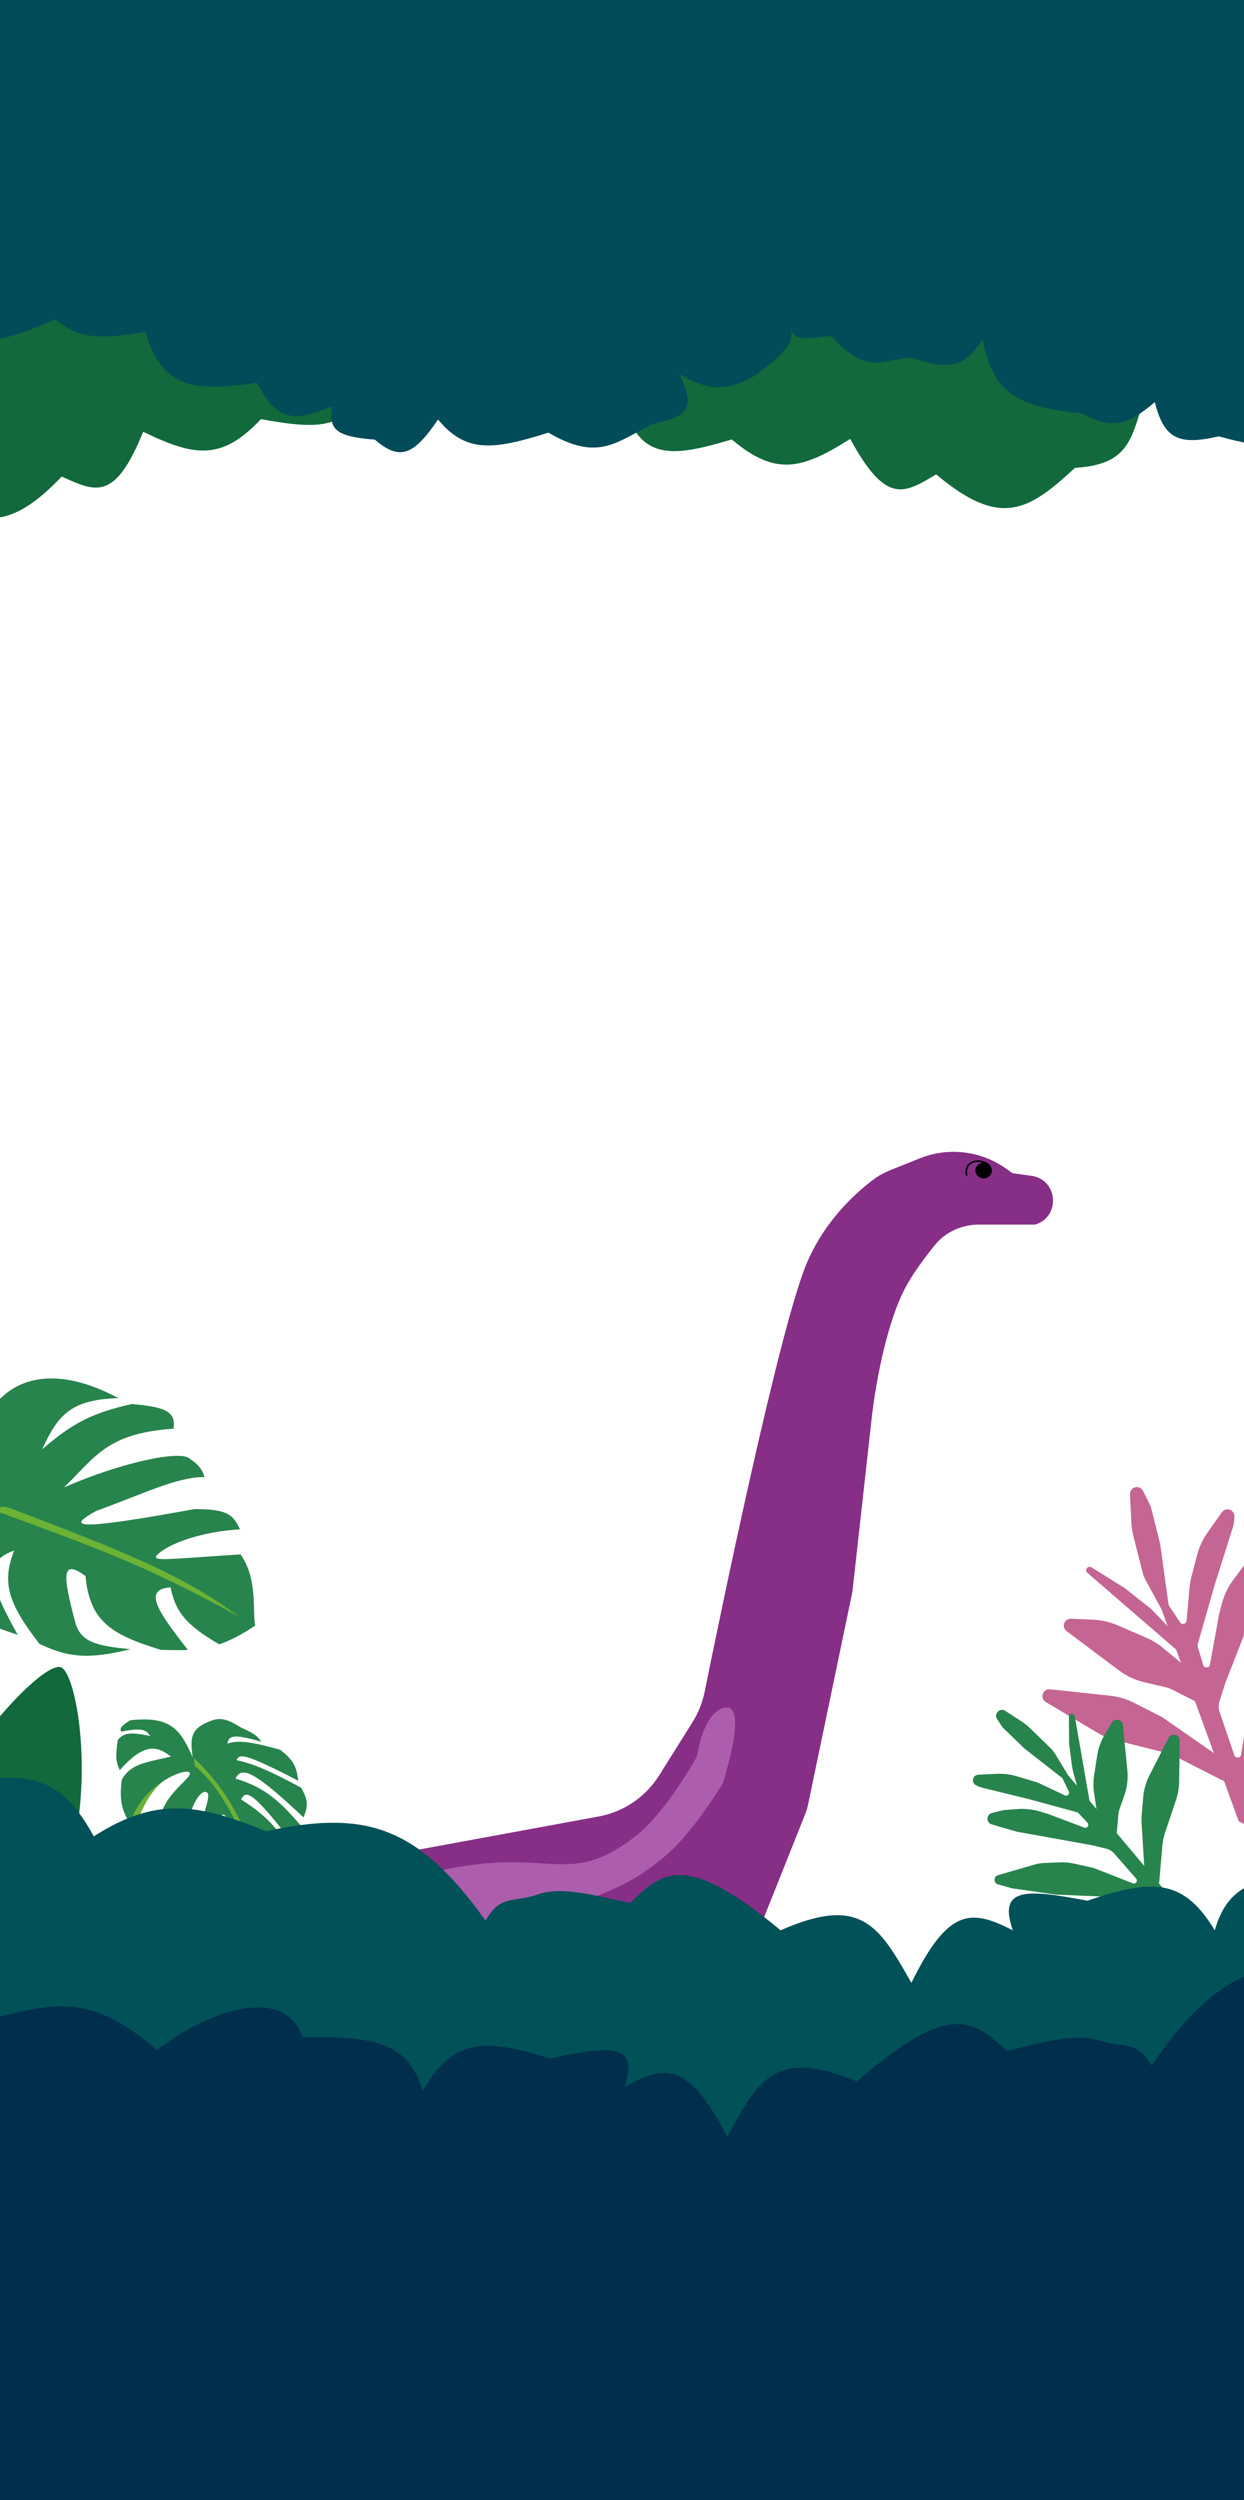 <svg width="428" height="860" viewBox="0 0 428 860" fill="none" xmlns="http://www.w3.org/2000/svg">
<g clip-path="url(#clip0_38_3700)">
<g filter="url(#filter0_f_38_3700)">
<path d="M125.929 127.425C146.035 118.165 153.491 112.219 136.822 95.682L-28.951 38.795C-47.566 38.477 -52.514 45.982 -51.357 73.392C-78.568 83.273 -73.29 92.728 -63.95 109.462L-63.817 109.701C-74.465 129.809 -77.599 140.183 -51.569 148.656C-46.386 160.917 -43.467 167.777 -26.495 166.98C-8.756 180.028 1.354 184.768 21.238 163.919C32.909 169.207 39.48 172.598 49.269 148.507C66.931 157.106 76.225 158.529 89.776 144.181C111.402 148.09 121.856 147.957 125.929 127.425Z" fill="#11693C"/>
</g>
<g filter="url(#filter1_f_38_3700)">
<path d="M213.996 138.513C192.989 131.539 184.919 126.455 199.652 108.173L358.101 33.265C376.565 30.886 382.314 37.796 384.202 65.166C412.341 71.97 408.143 81.952 400.715 99.617L400.609 99.87C413.42 118.674 417.684 128.637 392.754 139.942C388.961 152.702 386.821 159.844 369.866 160.933C353.681 175.866 344.159 181.697 322.087 163.18C311.074 169.729 304.92 173.828 292.52 150.97C275.921 161.473 266.841 163.917 251.784 151.159C230.725 157.441 220.319 158.468 213.996 138.513Z" fill="#11693C"/>
</g>
<g filter="url(#filter2_d_38_3700)">
<path d="M388 -27.404C355.458 -28.042 335.14 -67.263 301.5 -33.323C284.641 -37.325 277.492 -35.484 259.687 -20C244.457 -31.537 201.057 -99.141 205.5 -26.539C186.839 -26.901 192.341 -53.822 188.684 -42C181.415 -54.603 174.056 -25.535 157 -20C157 -83.106 138.494 -37.437 142 -26.539C131.758 -32.041 116.222 -52.075 106.5 -33.323C98.785 -47.596 70.487 -41.837 50.054 -33.323C26.85 -53.523 52.875 -144.689 27 -51C42.875 -205.189 -27.325 -192.136 -17 -71.5C-84.434 -226.136 -23.621 -57.44 -27.237 -51C-43.885 -75.398 -13.392 18.016 -38.132 22.779C-55.313 15.293 -65.62 13.644 -81.21 23.144C-88.744 8.522 -96.389 6.377 -113.632 8.935C-127.669 -2.899 -132.894 -13.03 -160.949 -6.336C-176.494 -15.135 -182.761 -15.036 -190.102 -6.966C-187.782 -23.619 -191.297 -29.853 -211.154 -32.217C-224.251 -33.44 -230.703 -32.598 -239.553 -26.539L-262.339 -33.323L-279.611 -27.404L-283.563 155.519C-279.421 171.787 -276.207 179.424 -256.486 169.798C-241.574 172.576 -238.741 168.966 -234.711 161.571C-238.348 181.56 -228.96 177.33 -215.618 174.382C-196.059 173.184 -187.007 170.897 -181.638 157.722C-160.662 164.767 -148.906 169.347 -127.753 147.228C-93.264 144.919 -84.046 138.665 -74.486 124.138C-46.721 133.637 -38.195 128.095 -27.237 111.651C-7.652 115.831 2.179 113.341 18.978 105.803C26.601 112.314 33.753 112.902 50.054 110.175C55.38 127.872 64.047 131.398 88.417 127.658C95.792 142.161 102.29 140.489 114.291 135.804C113.488 142.554 113.622 146.134 128.962 147.223C137.34 154.371 142.099 153.062 150.709 140.291C160.226 151.846 169.608 150.87 188.684 144.813C205.616 154.772 211.857 148.299 224.371 141.883C234.811 139.424 240.46 137.917 233.649 124.689C243.277 129.917 248.844 131.285 259.687 125.252C270.256 117.533 273.346 113.704 272.068 108.68C273.299 113.518 276.122 112.479 286.032 111.573C298.041 125.12 303.203 119.753 313.48 119.012C328.845 124.329 332.543 120.652 338.108 112.698C341.752 132.346 351.232 136.014 372.512 138.237C382.432 143.81 387.842 142.359 397.31 134.332C400.496 146.805 405.333 149.345 419.321 146.095C435.822 150.603 443.55 151.078 448.4 139.877C453.59 149.581 458.015 149.948 466.946 147.124C475.541 151.49 480.356 153.779 488.612 143.891C515.086 145.185 516.849 138.076 516.664 123.402C537.397 116.88 540.314 110.502 535.071 95.859C554.583 85.193 552.365 80.542 545.148 72.576C540.684 59.405 547.087 51.01 524.256 39.926C522.654 30.246 526.377 22.486 497.83 26.402C499.444 12.709 498.21 6.639 480.426 7.522C462.287 -0.062 467.948 -34.449 448.4 -20C424.654 -24.392 395.747 -45.007 388 -27.404Z" fill="#014C58"/>
</g>
<g filter="url(#filter3_d_38_3700)">
<g filter="url(#filter4_d_38_3700)">
<path d="M121.986 636.596L35 682.733H251.183L277.017 617.897C277.462 616.777 277.81 615.622 278.056 614.442L293.277 541.382L300.032 480.589L300.033 480.579C300.054 480.389 303.247 451.633 311.985 435.888C314.439 431.467 318.319 426.29 321.594 422.209C325.294 417.598 330.954 415.102 336.866 415.102H356.157C365.022 412.43 364.008 399.566 354.835 398.315L348.362 397.433L346.106 395.831C337.469 389.702 326.313 388.376 316.48 392.309L306.776 396.191C304.709 397.017 302.708 397.999 300.912 399.314C295.676 403.148 284.234 412.815 277.687 428.093C268.146 450.355 247.484 550.86 242.438 575.788C241.687 579.5 240.279 583.041 238.268 586.249L226.77 604.591C222.127 611.997 214.588 617.115 205.991 618.696L136.936 631.396C131.717 632.356 126.675 634.109 121.986 636.596Z" fill="#872E87"/>
</g>
<path d="M218.49 629.978C197.856 645.947 190.901 636.214 163.359 639.6C154.813 640.65 135.267 644.223 131.185 651.804C119.134 674.186 178.148 660.964 201.86 651.804C213.39 647.35 220.04 644.282 229.403 636.214C238.599 628.289 248.631 611.789 248.631 611.789C248.631 611.789 258.245 582.559 248.631 585.806C241.664 588.158 239.796 602.435 239.796 602.435C239.796 602.435 229.244 621.654 218.49 629.978Z" fill="#AC5EAC"/>
<path fill-rule="evenodd" clip-rule="evenodd" d="M341.023 399.85C340.751 399.052 340.032 398.42 339.163 398.003C338.227 397.554 337.074 397.331 335.976 397.417C334.877 397.503 333.808 397.901 333.079 398.724C332.346 399.55 331.993 400.765 332.245 402.412C332.267 402.56 332.411 402.663 332.566 402.644C332.721 402.624 332.829 402.488 332.806 402.34C332.571 400.805 332.91 399.757 333.515 399.075C334.123 398.388 335.036 398.033 336.029 397.955C336.746 397.899 337.491 397.989 338.166 398.195C336.846 398.291 335.747 399.261 335.596 400.56C335.423 402.041 336.546 403.388 338.104 403.57C339.661 403.752 341.064 402.698 341.237 401.218C341.293 400.736 341.212 400.268 341.023 399.85Z" fill="black"/>
</g>
<g filter="url(#filter5_d_38_3700)">
<path d="M32.628 688.146C45.372 611.62 51.473 610.768 65.3 604.017C58.159 602.07 38.618 611.726 28.726 687.197L32.628 688.146Z" fill="#6CB236"/>
<path d="M44.749 588.306C58.337 586.818 61.907 591.014 66.274 600.987C65.391 594.574 65.679 591.483 71.085 589.122C75.828 586.744 78.421 588.063 83.034 590.865C88.398 593.204 88.573 594.032 90.001 595.699C79.228 592.611 78.866 593.943 78.229 596.284L78.213 596.345C81.872 595.107 85.799 595.527 96.356 598.416C101.597 602.448 101.971 604.828 102.63 609.03L102.643 609.108C82.701 598.796 82.506 600.127 81.352 601.979C87.5 603.425 92.236 605.383 103.598 611.488C106.315 616.147 105.83 618.197 104.428 621.704C87.23 605.545 83.156 604.042 81.033 608.34C91.329 611.527 96.447 616.036 105.023 626.367C105.188 630.127 104.698 631.691 103.292 633.98C87.393 612.976 84.633 611.869 82.969 615.548C93.799 622.566 97.942 627.655 101.167 639.221C100.741 642.058 99.782 642.67 98.006 643.671C96.204 635.956 94.217 633.066 89.4 629.783L89.45 629.855C93.55 635.849 95.864 639.231 95.961 645.929C94.952 648.302 94.373 649.614 92.6 650.873C89.879 650.811 88.484 650.507 86.485 648.955C81.66 643.273 82.842 639.52 82.243 633.22C80.496 639.024 78.581 641.83 83.284 650.719C81.422 651.718 79.249 651.292 76.615 649.609C72.359 639.205 80.957 622.461 76.912 620.732C71.969 622.332 72.987 637.04 75.468 649.931C72.124 649.631 70.365 649.008 67.571 646.555C62.817 634.314 73.516 615.452 71.357 613.253C69.198 611.054 62.853 619.342 62.386 641.786C58.713 638.486 56.298 636.277 53.965 631.342C53.606 616.549 60.435 612.877 64.767 607.768C69.099 602.658 48.598 608.629 44.823 624.07C42.084 619.342 40.916 616.397 41.914 608.673C45.031 603.439 49.251 602.959 58.779 600.8C53.682 596.649 49.143 596.511 41.183 605.46C40.276 602.912 39.436 602.246 40.53 595.087C42.473 592.651 44.783 592.244 51.708 593.716C50.259 591.75 49.379 590.685 41.693 592.22C41.261 591.172 41.252 590.516 44.749 588.306Z" fill="#27844C"/>
<path d="M91.126 644.663C84.168 623.955 78.596 612.353 66.591 601.227L67.114 604.119C75.79 611.424 81.189 622.082 91.126 644.663Z" fill="#6CB236"/>
</g>
<g filter="url(#filter6_d_38_3700)">
<path d="M3.495 657.799C-10.738 578.241 -8.062 565.553 -5.812 516.636C-2.488 573.311 -1.991 605.308 8.148 660.879L3.495 657.799Z" fill="#6CB236"/>
<path d="M40.729 477.487C-2.971 454.138 -16.168 497.216 -3.851 514.905C-23.885 499.018 -28.555 503.994 -34.856 517.16C-35.96 522.943 -33.801 527.358 -26.05 536.87C-12.113 553.654 -5.69 554.813 6.112 558.929C-4.483 540.113 -5.141 533.469 4.878 529.906C0.449 541.163 2.971 548.296 13.578 562.021C23.536 566.701 30.201 567.458 44.954 563.841C33.084 562.729 27.65 561.398 25.841 554.433C21.311 537.512 21.459 532.91 29.409 538.672C30.9 554.189 38.056 558.777 55.279 564.057C58.744 564.185 61.799 564.238 64.646 564.094C53.356 549.702 49.555 543.323 58.678 542.569C60.445 551.25 64.15 555.562 75.392 562.175C79.204 560.897 83.137 558.871 87.791 555.732C86.777 550.44 88.754 539.63 82.731 531.248C56.025 532.937 51.123 533.985 54.666 530.863C58.209 527.741 68.541 523.478 82.591 522.616L82.552 522.538C80.301 518.098 79.028 515.584 66.882 515.662C24.01 523.49 23.371 521.701 33.075 516.299C48.465 510.747 61.202 504.433 70.35 504.674C70.35 504.674 69.859 501.167 65.302 498.341C62.194 495.254 41.831 499.565 22.035 508.184C33.055 497.493 36.779 489.632 59.707 487.996C60.542 482.39 57.393 480.487 45.273 479.529C31.953 482.568 25.161 485.859 14.484 495.125C19.928 483.429 24.089 478.022 40.729 477.487Z" fill="#27844C"/>
<path d="M82.231 552.669C63.082 538.398 43.723 530.697 4.69 515.787C1.058 514.366 -0.232 514.692 -1.989 516.095C33.241 529.025 50.692 535.229 82.231 552.669Z" fill="#6CB236"/>
</g>
<path d="M-25.961 687.578C42.167 679.212 30.062 578.136 21.154 573.573C12.246 569.011 -56.289 648.726 -25.961 687.578Z" fill="#11693C"/>
<path d="M399.621 553.564L426.177 626.467L434.543 630.719L430.137 619.092C429.587 617.64 429.627 616.03 430.25 614.607L437.214 598.686L443.203 588.164L449.191 577.643L456.705 560.331L458.395 554.284C458.996 552.135 456.411 550.537 454.758 552.037L447.696 558.1L442.381 562.665C441.222 563.66 440.196 564.8 439.327 566.057L435.695 571.316C434.46 573.105 433.476 575.054 432.77 577.11L430.418 583.967C430.206 584.585 430.045 585.221 429.937 585.866L426.98 603.58C426.777 604.797 425.083 604.936 424.684 603.768L419.613 588.924C419.202 587.721 419.188 586.417 419.573 585.205L421.548 578.986L433.442 548.509L436.688 536.342C437.305 534.032 434.508 532.361 432.765 533.998L428.409 538.091C428.154 538.331 427.92 538.593 427.711 538.874L424.31 543.444C422.485 545.898 421.15 548.68 420.379 551.64L419.386 555.452L416.285 572.576C416.063 573.804 414.34 573.903 413.979 572.708L412.059 566.36C411.993 566.141 411.992 565.909 412.054 565.69L417.873 545.292L424.125 525.494C424.452 524.461 424.635 523.389 424.671 522.306L424.693 521.631C424.77 519.271 421.732 518.255 420.374 520.186L415.411 527.242C413.767 529.58 412.558 532.196 411.842 534.963L409.706 543.226C409.546 543.841 409.437 544.469 409.378 545.102L408.226 557.516C408.122 558.629 406.679 558.996 406.056 558.068L402.072 552.132L399.159 531.087L396.088 518.843C395.986 518.436 395.841 518.041 395.656 517.665L393.285 512.849C392.147 510.536 388.656 511.438 388.78 514.013L389.249 523.723C389.325 525.309 389.561 526.884 389.951 528.424L393.1 540.825C393.345 541.793 393.712 542.725 394.19 543.601L399.547 553.4C399.576 553.453 399.601 553.508 399.621 553.564Z" fill="#C56593"/>
<path d="M405.135 604.557L421.115 612.678L417.95 603.244L399.934 590.697L390.152 585.726C387.58 584.419 384.791 583.591 381.922 583.283L361.289 581.068C358.752 580.796 357.627 584.168 359.82 585.473L377.442 595.962C379.426 597.143 381.571 598.029 383.81 598.591L400.155 602.694C401.879 603.126 403.55 603.752 405.135 604.557Z" fill="#C56593"/>
<path d="M403.5 581.292L412.015 585.619L406.54 572.141L400.101 566.827C398.373 565.4 396.451 564.224 394.393 563.336L384.467 559.051C381.804 557.901 378.954 557.249 376.056 557.126L368.497 556.805C366.164 556.706 365.102 559.679 366.971 561.08L384.92 574.538C387.551 576.511 390.562 577.916 393.764 578.664L400.822 580.315C401.75 580.532 402.649 580.86 403.5 581.292Z" fill="#C56593"/>
<path d="M374.128 541.032L404.954 567.683L402.585 560.218L396.2 553.582L387.05 546.324L375.535 539.126C374.291 538.349 373.019 540.073 374.128 541.032Z" fill="#C56593"/>
<g filter="url(#filter7_d_38_3700)">
<path d="M367.51 606.566L406.074 652.504L405.471 659.507L399.471 652.168C398.658 651.174 397.5 650.523 396.229 650.343L382.524 648.411L372.849 648.008L363.173 647.605L348.233 645.458L343.373 644.107C341.745 643.655 341.762 641.341 343.396 640.912L350.482 638.855L355.774 637.319C356.966 636.973 358.195 636.774 359.435 636.724L364.49 636.522C366.239 636.452 367.99 636.608 369.7 636.984L375.327 638.224C375.844 638.338 376.352 638.492 376.846 638.684L389.739 643.719C390.735 644.108 391.584 642.9 390.88 642.095L383.305 633.432C382.611 632.638 381.689 632.079 380.665 631.83L375.654 630.613L349.909 625.987L341.222 623.467C339.213 622.885 339.273 620.017 341.306 619.52L344.907 618.639C345.184 618.571 345.465 618.527 345.749 618.506L350.249 618.177C352.707 617.997 355.178 618.264 357.541 618.963L360.522 619.846L373.055 624.554C374.068 624.934 374.9 623.686 374.159 622.898L371.032 619.568C370.903 619.43 370.738 619.331 370.556 619.282L354.231 614.831L338.073 610.879C337.266 610.681 336.488 610.38 335.758 609.983C334.048 609.052 334.642 606.462 336.586 606.369L342.934 606.065C345.235 605.954 347.539 606.234 349.747 606.892L356.226 608.822C356.722 608.97 357.206 609.155 357.673 609.376L366.369 613.485C367.241 613.898 368.146 612.983 367.725 612.115L365.503 607.542L352.381 597.292L345.36 590.494C345.1 590.242 344.868 589.964 344.666 589.663L343.053 587.249C341.818 585.402 344.003 583.189 345.865 584.4L351.404 588C352.523 588.728 353.568 589.563 354.524 590.494L361.459 597.247C362.077 597.85 362.617 598.528 363.064 599.265L367.419 606.439C367.446 606.484 367.476 606.526 367.51 606.566Z" fill="#27844C"/>
<path d="M399.908 630.862L398.795 643.79L393.69 638.016L392.77 623.089C392.709 622.086 392.721 621.08 392.807 620.079L393.321 614.115C393.547 611.489 394.279 608.932 395.476 606.584L402.028 593.737C403.011 591.809 405.923 592.532 405.891 594.695L405.685 608.835C405.654 610.953 405.294 613.052 404.618 615.059L400.902 626.093C400.381 627.637 400.048 629.238 399.908 630.862Z" fill="#27844C"/>
<path d="M384.756 620.329L384.163 627.216L377.269 618.363L376.424 612.715C376.12 610.682 376.125 608.614 376.438 606.582L377.476 599.842C377.877 597.234 378.781 594.728 380.135 592.463L382.542 588.439C383.553 586.749 386.135 587.326 386.329 589.286L387.865 604.777C388.163 607.778 387.792 610.808 386.781 613.649L385.31 617.778C385.017 618.601 384.831 619.458 384.756 620.329Z" fill="#27844C"/>
<path d="M369.779 586.242L374.894 615.578L370.799 611.095L369.334 605.796C369.077 604.865 368.886 603.916 368.763 602.958L367.83 595.698L367.75 586.426C367.74 585.171 369.563 585.005 369.779 586.242Z" fill="#27844C"/>
<path d="M364.937 683.14L368.929 682.687L386.364 679.714L403.8 676.742L402.697 689.552L389.705 690.29C388.734 690.345 387.761 690.331 386.793 690.247L371.424 688.924C369.428 688.752 367.468 688.287 365.607 687.545L364.411 687.068C362.437 686.281 362.826 683.379 364.937 683.14Z" fill="#27844C"/>
</g>
<path d="M684.247 618.952C639.49 619.041 614.701 589.1 569.461 636.759C546.164 631.758 533.178 626.137 509.16 647.953C487.88 632.544 463.995 627.8 458.96 644.646C433.294 644.702 422.62 647.618 417.943 663.98C407.575 646.869 397.456 645.688 374.171 653.804C353.011 649.792 343.315 649.101 348.459 663.98C334.215 656.72 326.372 655.973 313.564 682.042L313.452 681.846C302.492 662.574 296.312 651.709 268.568 663.98C236.068 636.898 227.953 643.591 216.838 654.567C200.959 651.06 192.374 649.033 184.698 651.75C177.212 654.399 171.86 651.712 167.08 660.673C143.468 627.625 125.345 622.608 91.474 629.891C67.632 620.11 53.412 618.149 32.262 631.671C21.469 611.794 10.896 609.072 -12.734 613.1C-32.383 597.249 -39.867 583.476 -78.239 593.512C-99.871 581.877 -108.484 582.198 -118.337 593.512C-115.642 570.548 -120.66 562.082 -148.029 559.423C-166.071 558.129 -174.916 559.479 -186.903 568.072L-218.431 559.423L-242 568.072V819.671C-235.822 841.913 -231.176 852.316 -204.35 838.497C-183.766 841.873 -179.979 836.826 -174.659 826.54C-179.065 854.129 -166.283 848.034 -148.029 843.585C-121.175 841.357 -108.799 837.944 -101.808 819.671C-72.762 828.734 -56.464 834.681 -28.039 803.644C19.307 799.445 31.794 790.573 44.506 770.318C82.959 782.553 94.516 774.68 109.092 751.747C136.142 756.913 149.584 753.197 172.454 742.334C183.128 751.059 192.978 751.656 215.307 747.422C223.155 771.593 235.175 776.184 268.568 770.318C279.137 790.038 288.021 787.546 304.381 780.748C303.478 790.053 303.768 794.971 324.89 796.012C336.62 805.59 343.124 803.65 354.581 785.836C368.009 801.438 380.878 799.818 406.924 790.924C430.497 804.113 438.885 795.029 455.899 785.836C470.179 782.146 477.9 779.906 468.143 761.923C481.535 768.824 489.229 770.539 503.956 761.923C518.257 750.997 522.392 745.641 520.485 738.773C522.322 745.387 526.171 743.874 539.769 742.334C556.682 760.602 563.619 753.071 577.725 751.747C599.007 758.6 603.982 753.435 611.396 742.334C616.99 769.238 630.132 773.999 659.453 776.424C673.257 783.791 680.651 781.635 693.43 770.318C698.18 787.371 704.906 790.719 724.039 785.836C746.858 791.543 757.497 791.966 763.832 776.424C771.255 789.611 777.349 789.984 789.544 785.836C801.49 791.583 808.177 794.587 819.235 780.748C855.669 781.74 857.882 771.915 857.191 751.747C885.501 742.164 889.323 733.309 881.679 713.333C908.187 698.09 904.999 691.762 894.841 681.025C888.313 663.051 896.867 651.319 865.149 636.759C862.659 623.498 867.547 612.72 828.418 618.952C830.229 600.079 828.353 591.77 803.93 593.512C778.767 583.624 764.871 573.066 738.426 593.512C705.649 588.179 694.374 594.522 684.247 618.952Z" fill="#005158"/>
<path d="M-6.587 695.27C-52.846 648.598 -76.983 679.068 -121.731 679.946C-132.384 655.74 -143.793 649.643 -176.447 655.682C-203.328 635.813 -216.993 646.668 -241.936 657.097C-266.39 655.884 -268.087 664.23 -265.868 683.06C-305.123 677.675 -300.003 688.345 -302.207 701.657C-333.602 716.898 -324.797 728.443 -330.935 746.553C-340.859 757.508 -343.91 763.903 -317.078 778.57C-324.289 798.706 -320.277 807.477 -291.766 816.446C-292.022 836.624 -289.597 846.399 -253.193 844.621C-241.839 858.218 -235.218 855.07 -223.398 849.066C-211.117 852.949 -205.033 852.444 -197.896 839.1C-191.227 854.502 -180.6 853.849 -157.909 847.651C-138.675 852.12 -132.023 848.627 -127.642 831.475C-114.622 842.514 -107.183 844.509 -93.541 836.845C-64.279 833.788 -51.243 828.744 -46.232 801.726C-38.58 812.664 -33.495 817.72 -12.366 810.409C1.766 811.428 -23.101 934.628 -6.587 916C6.493 917.196 48.663 909.788 53.531 903.309C53.668 903.282 53.808 903.026 53.942 902.5C53.873 902.767 53.735 903.037 53.531 903.309C51.869 903.639 50.573 870.439 64 880.245C78.909 888.541 77.259 876.121 90.5 868.932C81.133 887.122 126.831 918.631 112.5 880.245C129.709 889.068 142.216 882.627 165.5 868.932C191.731 877.262 209.912 918.388 223 902.5C234.839 920.061 261.979 890.073 273.5 880.245C294.594 878.747 285.807 953.401 297.12 886.548C313.623 892.99 339.734 922.444 349.874 902.5C383.386 907.643 388.893 910.883 396.217 886.548C418.633 890.298 445.674 889.198 456.158 880.245C479.258 890.611 429.226 806.035 456.158 800.286C465.361 814.096 473.316 822.315 486.812 823.645L487.435 852.472C483.909 866.317 603.914 878.734 689.459 883.048C696.162 885.008 704.549 885.896 715.202 886.548C728.567 889.501 739.046 893.39 741.82 884.66C765.018 884.72 777.808 883.372 771.401 880.245C750.895 884.065 746.999 879.101 741.458 868.932C742.816 876.397 742.854 881.405 741.82 884.66C727.601 884.623 709.473 884.057 689.459 883.048C679.24 880.06 672.935 874.579 668.476 863.639C639.633 873.327 623.466 879.624 594.378 849.209C546.952 846.033 534.277 837.434 521.13 817.458C506.268 822.542 495.414 824.493 486.812 823.645L483.561 673.176C500.345 667.473 512.965 667.969 530.376 678.579C540.737 658.473 551.25 655.523 574.961 659.04C594.263 642.767 601.448 628.837 640.027 638.041C661.403 625.942 670.021 626.077 680.116 637.175C676.925 614.275 681.759 605.702 709.064 602.452C727.074 600.769 735.947 601.928 748.116 610.26L779.45 600.931L482 600.932L483.561 673.176C479.68 674.494 475.577 676.144 471.14 678.078C437.12 671.528 419.109 676.936 396.217 710.485C391.244 701.63 385.951 704.432 378.41 701.945C370.676 699.395 362.137 701.606 346.338 705.456C334.988 694.723 326.731 688.206 294.823 715.984C266.821 704.315 260.877 715.312 250.335 734.815L250.228 735.014C236.86 709.227 229.035 710.144 214.951 717.71C219.772 702.723 210.094 703.624 189.025 708.092C165.57 700.48 155.479 701.88 145.483 719.211C140.454 702.954 129.719 700.269 104.058 700.767C98.661 684.034 74.884 689.293 53.942 705.158C29.458 683.866 16.596 689.766 -6.587 695.27Z" fill="#002F4D"/>
</g>
<defs>
<filter id="filter0_f_38_3700" x="-75.665" y="34.786" width="225.668" height="147.383" filterUnits="userSpaceOnUse" color-interpolation-filters="sRGB">
<feFlood flood-opacity="0" result="BackgroundImageFix"/>
<feBlend mode="normal" in="SourceGraphic" in2="BackgroundImageFix" result="shape"/>
<feGaussianBlur stdDeviation="2" result="effect1_foregroundBlur_38_3700"/>
</filter>
<filter id="filter1_f_38_3700" x="188.139" y="28.829" width="226.728" height="149.951" filterUnits="userSpaceOnUse" color-interpolation-filters="sRGB">
<feFlood flood-opacity="0" result="BackgroundImageFix"/>
<feBlend mode="normal" in="SourceGraphic" in2="BackgroundImageFix" result="shape"/>
<feGaussianBlur stdDeviation="2" result="effect1_foregroundBlur_38_3700"/>
</filter>
<filter id="filter2_d_38_3700" x="-287.563" y="-164.328" width="841.92" height="349.232" filterUnits="userSpaceOnUse" color-interpolation-filters="sRGB">
<feFlood flood-opacity="0" result="BackgroundImageFix"/>
<feColorMatrix in="SourceAlpha" type="matrix" values="0 0 0 0 0 0 0 0 0 0 0 0 0 0 0 0 0 0 127 0" result="hardAlpha"/>
<feOffset dy="4"/>
<feGaussianBlur stdDeviation="2"/>
<feComposite in2="hardAlpha" operator="out"/>
<feColorMatrix type="matrix" values="0 0 0 0 0 0 0 0 0 0 0 0 0 0 0 0 0 0 0.25 0"/>
<feBlend mode="normal" in2="BackgroundImageFix" result="effect1_dropShadow_38_3700"/>
<feBlend mode="normal" in="SourceGraphic" in2="effect1_dropShadow_38_3700" result="shape"/>
</filter>
<filter id="filter3_d_38_3700" x="33.25" y="390.079" width="330.788" height="296.153" filterUnits="userSpaceOnUse" color-interpolation-filters="sRGB">
<feFlood flood-opacity="0" result="BackgroundImageFix"/>
<feColorMatrix in="SourceAlpha" type="matrix" values="0 0 0 0 0 0 0 0 0 0 0 0 0 0 0 0 0 0 127 0" result="hardAlpha"/>
<feOffset dy="1.75"/>
<feGaussianBlur stdDeviation="0.875"/>
<feComposite in2="hardAlpha" operator="out"/>
<feColorMatrix type="matrix" values="0 0 0 0 0.533 0 0 0 0 0.733 0 0 0 0 0.761 0 0 0 1 0"/>
<feBlend mode="normal" in2="BackgroundImageFix" result="effect1_dropShadow_38_3700"/>
<feBlend mode="normal" in="SourceGraphic" in2="effect1_dropShadow_38_3700" result="shape"/>
</filter>
<filter id="filter4_d_38_3700" x="30.626" y="390.079" width="336.036" height="301.402" filterUnits="userSpaceOnUse" color-interpolation-filters="sRGB">
<feFlood flood-opacity="0" result="BackgroundImageFix"/>
<feColorMatrix in="SourceAlpha" type="matrix" values="0 0 0 0 0 0 0 0 0 0 0 0 0 0 0 0 0 0 127 0" result="hardAlpha"/>
<feOffset dy="4.374"/>
<feGaussianBlur stdDeviation="2.187"/>
<feComposite in2="hardAlpha" operator="out"/>
<feColorMatrix type="matrix" values="0 0 0 0 0 0 0 0 0 0 0 0 0 0 0 0 0 0 0.25 0"/>
<feBlend mode="normal" in2="BackgroundImageFix" result="effect1_dropShadow_38_3700"/>
<feBlend mode="normal" in="SourceGraphic" in2="effect1_dropShadow_38_3700" result="shape"/>
</filter>
<filter id="filter5_d_38_3700" x="25.295" y="587.888" width="83.695" height="107.12" filterUnits="userSpaceOnUse" color-interpolation-filters="sRGB">
<feFlood flood-opacity="0" result="BackgroundImageFix"/>
<feColorMatrix in="SourceAlpha" type="matrix" values="0 0 0 0 0 0 0 0 0 0 0 0 0 0 0 0 0 0 127 0" result="hardAlpha"/>
<feOffset dy="3.431"/>
<feGaussianBlur stdDeviation="1.715"/>
<feComposite in2="hardAlpha" operator="out"/>
<feColorMatrix type="matrix" values="0 0 0 0 0 0 0 0 0 0 0 0 0 0 0 0 0 0 0.25 0"/>
<feBlend mode="normal" in2="BackgroundImageFix" result="effect1_dropShadow_38_3700"/>
<feBlend mode="normal" in="SourceGraphic" in2="effect1_dropShadow_38_3700" result="shape"/>
</filter>
<filter id="filter6_d_38_3700" x="-38.556" y="470.711" width="129.778" height="197.03" filterUnits="userSpaceOnUse" color-interpolation-filters="sRGB">
<feFlood flood-opacity="0" result="BackgroundImageFix"/>
<feColorMatrix in="SourceAlpha" type="matrix" values="0 0 0 0 0 0 0 0 0 0 0 0 0 0 0 0 0 0 127 0" result="hardAlpha"/>
<feOffset dy="3.431"/>
<feGaussianBlur stdDeviation="1.715"/>
<feComposite in2="hardAlpha" operator="out"/>
<feColorMatrix type="matrix" values="0 0 0 0 0 0 0 0 0 0 0 0 0 0 0 0 0 0 0.25 0"/>
<feBlend mode="normal" in2="BackgroundImageFix" result="effect1_dropShadow_38_3700"/>
<feBlend mode="normal" in="SourceGraphic" in2="effect1_dropShadow_38_3700" result="shape"/>
</filter>
<filter id="filter7_d_38_3700" x="330.664" y="584.054" width="79.497" height="114.443" filterUnits="userSpaceOnUse" color-interpolation-filters="sRGB">
<feFlood flood-opacity="0" result="BackgroundImageFix"/>
<feColorMatrix in="SourceAlpha" type="matrix" values="0 0 0 0 0 0 0 0 0 0 0 0 0 0 0 0 0 0 127 0" result="hardAlpha"/>
<feOffset dy="4.087"/>
<feGaussianBlur stdDeviation="2.043"/>
<feComposite in2="hardAlpha" operator="out"/>
<feColorMatrix type="matrix" values="0 0 0 0 0 0 0 0 0 0 0 0 0 0 0 0 0 0 0.25 0"/>
<feBlend mode="normal" in2="BackgroundImageFix" result="effect1_dropShadow_38_3700"/>
<feBlend mode="normal" in="SourceGraphic" in2="effect1_dropShadow_38_3700" result="shape"/>
</filter>
<clipPath id="clip0_38_3700">
<rect width="428" height="860" fill="white"/>
</clipPath>
</defs>
</svg>
